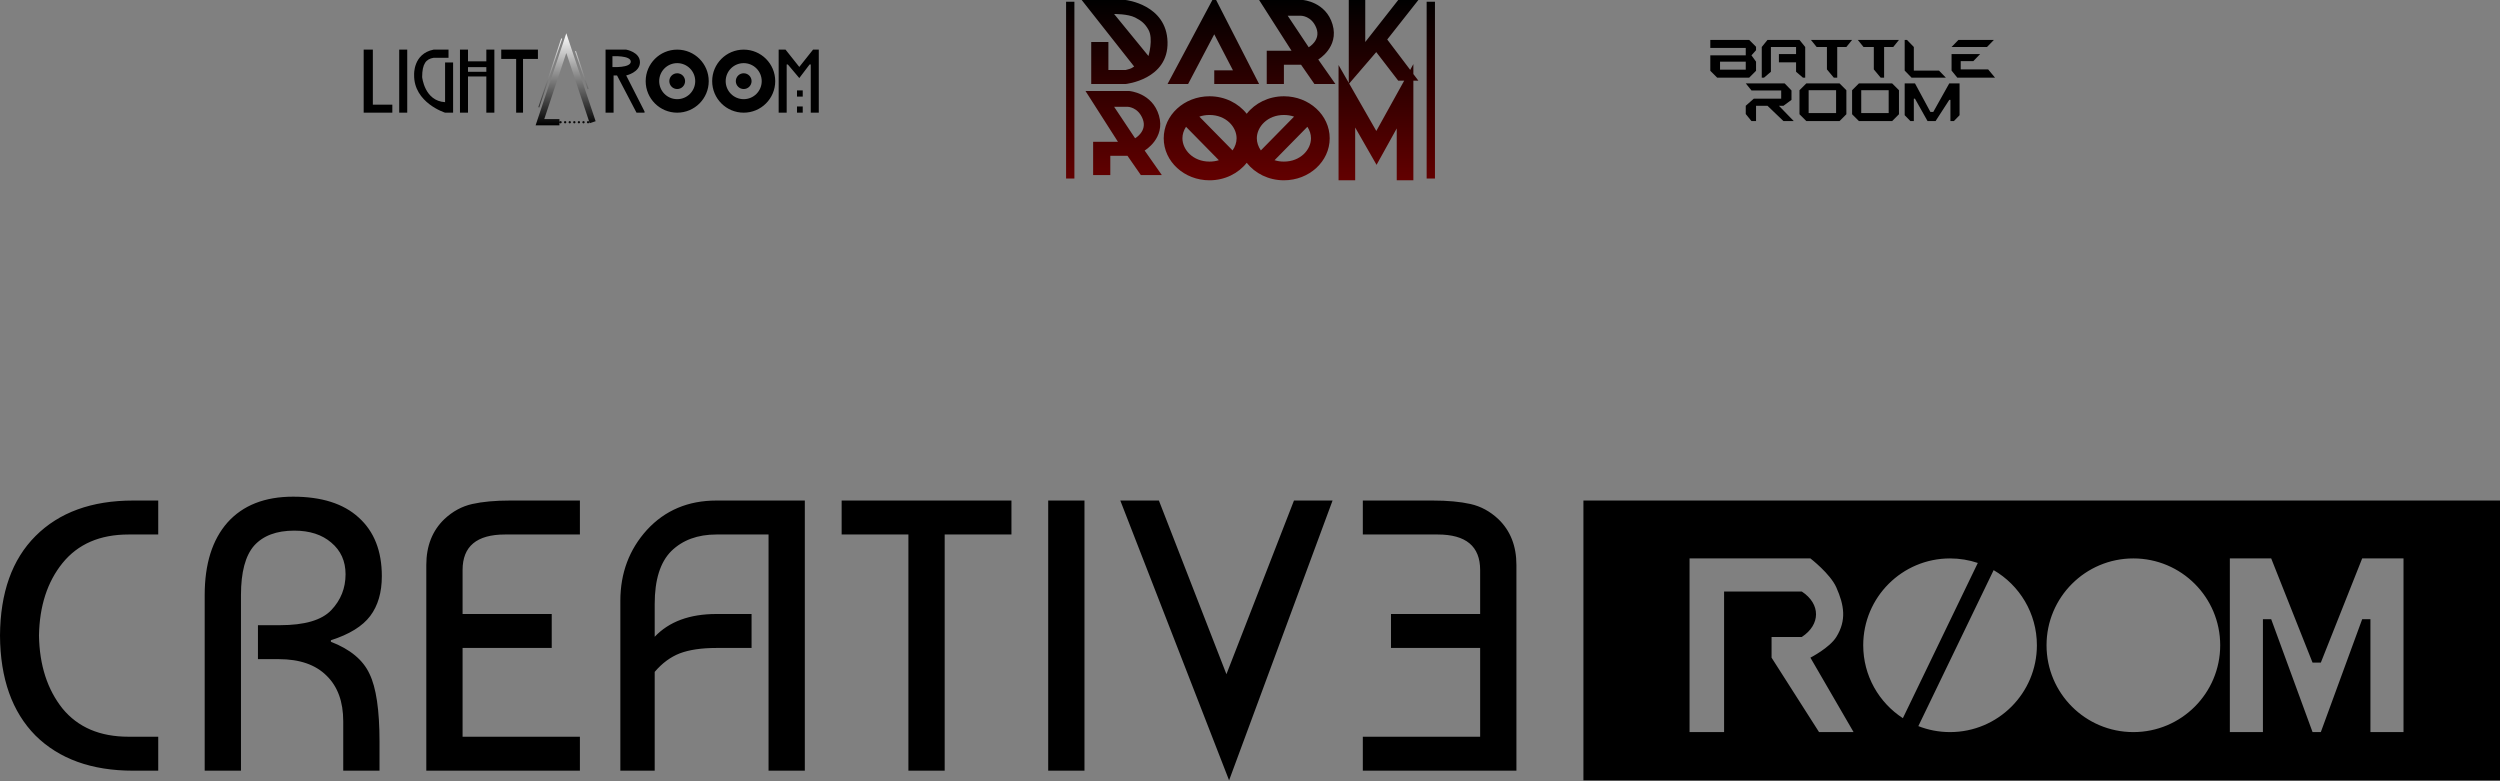 <svg width="1203" height="376" viewBox="0 0 1203 376" fill="none" xmlns="http://www.w3.org/2000/svg">
<rect x="0" y="0" width="1203" height="376" fill="#808080" stroke="none"/>
<path fill-rule="evenodd" clip-rule="evenodd" d="M259.817 60.306H269.195V57.306H261.898L272.505 25.487L283.769 59.281L286.615 58.332L273.928 20.269L272.505 16L271.082 20.269L258.394 58.332L257.736 60.306H259.817ZM282.986 58.255C282.681 58.255 282.434 58.502 282.434 58.806C282.434 59.111 282.681 59.358 282.986 59.358C283.29 59.358 283.537 59.111 283.537 58.806C283.537 58.502 283.29 58.255 282.986 58.255ZM280.228 58.806C280.228 58.502 280.475 58.255 280.779 58.255C281.084 58.255 281.331 58.502 281.331 58.806C281.331 59.111 281.084 59.358 280.779 59.358C280.475 59.358 280.228 59.111 280.228 58.806ZM278.573 58.255C278.268 58.255 278.021 58.502 278.021 58.806C278.021 59.111 278.268 59.358 278.573 59.358C278.877 59.358 279.124 59.111 279.124 58.806C279.124 58.502 278.877 58.255 278.573 58.255ZM275.814 58.806C275.814 58.502 276.061 58.255 276.366 58.255C276.671 58.255 276.918 58.502 276.918 58.806C276.918 59.111 276.671 59.358 276.366 59.358C276.061 59.358 275.814 59.111 275.814 58.806ZM274.159 58.255C273.855 58.255 273.608 58.502 273.608 58.806C273.608 59.111 273.855 59.358 274.159 59.358C274.464 59.358 274.711 59.111 274.711 58.806C274.711 58.502 274.464 58.255 274.159 58.255ZM271.401 58.806C271.401 58.502 271.648 58.255 271.953 58.255C272.258 58.255 272.505 58.502 272.505 58.806C272.505 59.111 272.258 59.358 271.953 59.358C271.648 59.358 271.401 59.111 271.401 58.806ZM269.747 58.255C269.442 58.255 269.195 58.502 269.195 58.806C269.195 59.111 269.442 59.358 269.747 59.358C270.051 59.358 270.298 59.111 270.298 58.806C270.298 58.502 270.051 58.255 269.747 58.255ZM277.155 24.526L283.223 42.73L282.748 42.888L276.68 24.684L277.155 24.526ZM259.028 51.556L270.061 18.458L270.535 18.616L259.502 51.714L259.028 51.556Z" fill="url(#paint0_linear_497_3314)"/>
<path fill-rule="evenodd" clip-rule="evenodd" d="M179.413 23.879H175V54.219H188.791V50.358H179.413V23.879ZM195.962 23.879H192.101V54.219H195.962V23.879ZM215.827 23.879V27.812H208.655C205.07 28.374 203.139 30.621 203.139 37.083C203.139 37.083 204.237 48.601 214.172 49.163V30.059H218.033V54.219H214.172C214.172 54.219 199.002 49.443 199.277 35.959C199.277 35.959 198.726 25.846 208.655 23.879H215.827ZM221.338 23.879H225.199V29.498H234.025V23.879H237.887V54.219H234.025V36.802H225.199V54.219H221.338V23.879ZM225.199 32.307V34.554H234.025V32.307H225.199ZM241.197 23.879V28.374H248.368V54.219H251.678V28.374H258.849V23.879H241.197Z" fill="black"/>
<path fill-rule="evenodd" clip-rule="evenodd" d="M295.256 54.219H291.395V23.879H301.324C301.324 23.879 307.944 25.035 307.944 29.947C307.944 34.859 301.324 36.304 301.324 36.304L310.15 53.641V54.219H306.289L296.911 36.304H295.256V54.219ZM294.704 32.259V27.058C294.704 27.058 303.53 26.564 303.53 29.658C303.53 32.752 294.704 32.259 294.704 32.259ZM325.872 47.719C330.66 47.719 334.542 43.837 334.542 39.049C334.542 34.261 330.66 30.379 325.872 30.379C321.084 30.379 317.202 34.261 317.202 39.049C317.202 43.837 321.084 47.719 325.872 47.719ZM325.872 54.219C334.25 54.219 341.042 47.427 341.042 39.049C341.042 30.671 334.25 23.879 325.872 23.879C317.494 23.879 310.702 30.671 310.702 39.049C310.702 47.427 317.494 54.219 325.872 54.219ZM329.664 39.049C329.664 41.144 327.966 42.842 325.872 42.842C323.777 42.842 322.079 41.144 322.079 39.049C322.079 36.955 323.777 35.257 325.872 35.257C327.966 35.257 329.664 36.955 329.664 39.049ZM366.537 39.049C366.537 43.837 362.655 47.719 357.867 47.719C353.078 47.719 349.197 43.837 349.197 39.049C349.197 34.261 353.078 30.379 357.867 30.379C362.655 30.379 366.537 34.261 366.537 39.049ZM373.037 39.049C373.037 47.427 366.245 54.219 357.867 54.219C349.489 54.219 342.697 47.427 342.697 39.049C342.697 30.671 349.489 23.879 357.867 23.879C366.245 23.879 373.037 30.671 373.037 39.049ZM357.867 42.842C359.961 42.842 361.659 41.144 361.659 39.049C361.659 36.955 359.961 35.257 357.867 35.257C355.772 35.257 354.074 36.955 354.074 39.049C354.074 41.144 355.772 42.842 357.867 42.842ZM378.553 54.219H374.692V23.879H378.002L384.621 32.208L391.241 23.879H393.999V54.219H390.138V31.018H389.586L384.621 37.562L379.105 31.018H378.553V54.219ZM383.518 46.485V43.511H386.276V46.485H383.518ZM383.518 54.219V51.245H386.276V54.219H383.518Z" fill="black"/>
<path fill-rule="evenodd" clip-rule="evenodd" d="M823 19.209V23.06H840.056V26.637H823V34.064L826.301 37.365H841.707L845.008 34.064V29.663L842.807 26.637L845.008 24.161V22.51L841.707 19.209H823ZM827.677 29.663V33.514H840.056V29.663H827.677ZM848.859 37.365H847.759V22.613L850.51 19.209H865.916L868.667 22.613V37.365H867.566L864.265 34.529V29.989H856.012V26.018H864.265V22.613H852.161V34.529L848.859 37.365ZM871.418 19.209L874.169 22.613H879.12V33.394L882.422 37.365H884.072V22.613H888.474L891.225 19.209H871.418ZM896.727 22.613L893.976 19.209H913.783L911.032 22.613H906.631V37.365H904.98L901.679 33.394V22.613H896.727ZM916.534 19.209H917.634L920.936 22.613V33.961H933.04L936.341 37.365H919.835L916.534 33.961V19.209ZM942.394 19.209L939.092 22.613H956.149L959.45 19.209H942.394ZM939.092 26.018H952.847L949.546 29.422H943.494V33.394H956.699L960 37.365H941.843L939.092 33.961V26.018ZM842.807 43.521L840.056 40.117H858.763L862.064 43.521V48.06L858.213 50.897H856.012L863.165 58.273H858.213L850.51 50.897H845.008V58.273H842.807L840.056 54.869V50.897L843.908 47.493H857.112V43.521H842.807ZM865.916 43.418L869.217 40.117H885.173L888.474 43.418V54.972L885.173 58.273H869.217L865.916 54.972V43.418ZM870.317 43.418V54.422H883.522V43.418H870.317ZM894.526 40.117L891.225 43.418V54.972L894.526 58.273H910.482L913.783 54.972V43.418L910.482 40.117H894.526ZM895.626 54.422V43.418H908.831V54.422H895.626ZM919.285 58.273L916.534 55.436V40.117H921.486L928.914 53.871H930.289L937.992 40.117H942.944V55.436L940.193 58.273H938.542V48.06H937.992L931.39 58.273H927.538L921.486 47.493H920.936V58.273H919.285Z" fill="black"/>
<path fill-rule="evenodd" clip-rule="evenodd" d="M525.098 20.216H533.36V33.693H541.623C541.623 33.693 543.754 33.177 544.377 32.85C545.073 32.485 545.754 32.008 545.754 32.008L520.508 0H541.623C541.623 0 561.36 2.106 561.819 20.216C562.278 38.325 541.623 40.431 541.623 40.431H525.098V20.216ZM536.114 6.739L552.638 26.954C552.638 26.954 555.109 18.702 552.638 14.319C551.008 11.427 549.324 9.989 546.212 8.423C542.698 6.655 536.114 6.739 536.114 6.739ZM571.711 40.431H561.818L583.401 0H585.2L605.883 40.431H584.3V33.83H593.293L584.3 16.503L571.711 40.431ZM617.817 40.431H609.555V24.427H621.489L605.883 0H626.998C626.998 0 638.014 0.842 641.227 11.792C644.44 22.742 634.342 28.639 634.342 28.639L642.604 40.431H632.506L626.08 31.166H617.817V40.431ZM629.752 22.742L619.653 7.581H626.079C626.079 7.581 631.129 7.581 633.424 13.477C635.719 19.373 629.752 22.742 629.752 22.742ZM656.961 0H649.03V39.881L644.112 31.293V46.327V86.758H652.112V61.362L658.87 73.163L662.398 79.325L665.84 73.115L672.111 61.797V86.758H680.111V46.327V38.814H682.519L680.111 35.63V30.857L678.585 33.612L667.537 19.003L682.519 0H672.825L656.961 20.216V0ZM675.702 38.814H672.825L662.249 25.067L649.219 40.211L651.583 44.34L662.284 63.026L672.613 44.389L675.702 38.814ZM526.016 84.231H534.278V74.966H542.541L548.967 84.231H559.065L550.803 72.439C550.803 72.439 560.901 66.543 557.688 55.593C554.475 44.643 543.459 43.8 543.459 43.8H522.344L537.95 68.228H526.016V84.231ZM536.114 51.381L546.212 66.543C546.212 66.543 552.179 63.174 549.884 57.277C547.589 51.381 542.54 51.381 542.54 51.381H536.114ZM586.519 77.088C585.151 77.518 583.643 77.758 582.015 77.758C574.073 77.758 568.983 72.024 568.983 66.543C568.983 64.647 569.592 62.721 570.717 61.012L586.519 77.088ZM593.107 72.377L577.13 56.124C578.598 55.615 580.235 55.327 582.015 55.327C589.958 55.327 595.048 61.062 595.048 66.543C595.048 68.552 594.364 70.594 593.107 72.377ZM599.916 78.331C595.917 83.435 589.389 86.758 582.015 86.758C569.847 86.758 559.983 77.708 559.983 66.543C559.983 55.378 569.847 46.327 582.015 46.327C589.389 46.327 595.917 49.651 599.916 54.755C603.916 49.651 610.443 46.327 617.817 46.327C629.985 46.327 639.85 55.378 639.85 66.543C639.85 77.708 629.985 86.758 617.817 86.758C610.443 86.758 603.916 83.435 599.916 78.331ZM617.817 77.758C616.19 77.758 614.682 77.518 613.313 77.087L629.115 61.012C630.241 62.721 630.85 64.647 630.85 66.543C630.85 72.024 625.76 77.758 617.817 77.758ZM622.702 56.124L606.726 72.376C605.469 70.594 604.785 68.552 604.785 66.543C604.785 61.062 609.875 55.327 617.817 55.327C619.597 55.327 621.234 55.615 622.702 56.124ZM513 85.916V0.842H517V85.916H513ZM686.505 0.842V85.916H690.505V0.842H686.505Z" fill="url(#paint1_linear_497_3314)"/>
<path fill-rule="evenodd" clip-rule="evenodd" d="M98.498 370.853V286.356C98.498 271.375 102.15 259.737 109.455 251.442C116.883 243.147 127.407 239 141.025 239C154.768 239 165.291 242.343 172.596 249.028C180.024 255.714 183.738 265.123 183.738 277.256C183.738 285.056 181.881 291.432 178.167 296.384C174.453 301.336 168.139 305.236 159.225 308.084V308.826C168.51 312.417 174.7 317.555 177.796 324.24C181.014 330.802 182.624 341.697 182.624 356.925V370.853H165.167V347.082C165.167 337.673 162.506 330.369 157.182 325.169C151.858 319.845 144.182 317.183 134.154 317.183H124.126V300.841H134.711C146.597 300.841 154.83 298.427 159.41 293.598C163.991 288.77 166.282 283.013 166.282 276.327C166.282 270.013 163.991 264.937 159.41 261.099C154.953 257.261 149.011 255.342 141.582 255.342C133.04 255.342 126.602 257.757 122.269 262.585C118.059 267.413 115.955 275.337 115.955 286.356V370.853H98.498ZM0 305.855C0.124 285.18 5.819 269.209 17.085 257.942C28.475 246.552 44.137 240.857 64.069 240.857H76.141V257.199H61.841C48.099 257.199 37.513 261.78 30.085 270.942C22.78 279.98 19.004 291.617 18.757 305.855C19.004 320.093 22.78 331.792 30.085 340.954C37.513 349.992 48.099 354.511 61.841 354.511H76.141V370.853H64.069C44.137 370.853 28.475 365.22 17.085 353.954C5.819 342.563 0.124 326.531 0 305.855ZM205.135 370.853H279.047V354.511H222.592V311.798H265.491V295.455H222.592V274.285C222.592 262.894 229.401 257.199 243.02 257.199H279.047V240.857H245.434C238.253 240.857 232.187 241.414 227.235 242.528C222.282 243.643 217.825 246.057 213.864 249.771C208.045 255.342 205.135 262.709 205.135 271.87V370.853ZM315.04 370.853H298.512V289.141C298.512 275.77 302.783 264.38 311.326 254.971C319.992 245.562 331.135 240.857 344.753 240.857H387.281V370.853H369.824V257.199H344.753C335.715 257.199 328.473 259.861 323.025 265.185C317.702 270.509 315.04 278.989 315.04 290.627V306.412C321.973 299.108 331.878 295.455 344.753 295.455H361.653V311.798H344.753C337.573 311.798 331.692 312.664 327.111 314.398C322.654 316.131 318.63 319.102 315.04 323.312V370.853ZM404.997 240.857V257.199H437.124V370.853H454.581V257.199H486.709V240.857H404.997ZM521.851 370.853H504.394V240.857H521.851V370.853ZM557.661 240.857H539.09L591.436 375.496L641.229 240.857H622.659L590.16 324.426L557.661 240.857ZM729.702 370.853H655.79V354.511H712.246V311.798H669.347V295.455H712.246V274.285C712.246 262.894 705.437 257.199 691.818 257.199H655.79V240.857H689.404C696.584 240.857 702.651 241.414 707.603 242.528C712.555 243.643 717.012 246.057 720.974 249.771C726.793 255.342 729.702 262.709 729.702 271.87V370.853ZM1203 240.857H761.943V375.496L901.223 375.496H910.509L1203 375.496V240.857ZM923.104 349.406C927.832 351.263 932.98 352.282 938.367 352.282C961.444 352.282 980.152 333.575 980.152 310.498C980.152 295.064 971.784 281.585 959.338 274.349L923.104 349.406ZM951.721 270.893C947.528 269.479 943.037 268.713 938.367 268.713C915.29 268.713 896.583 287.421 896.583 310.498C896.583 325.204 904.18 338.136 915.664 345.582L951.721 270.893ZM829.63 352.282H813.014V268.713H871.17C871.17 268.713 880.701 276.051 883.632 282.641C887.447 291.22 888.609 298.505 883.632 306.518C880.392 311.734 871.17 316.467 871.17 316.467L891.94 352.282H875.324L852.477 316.467V306.518H867.016C876.155 300.549 876.155 290.6 867.016 284.631H829.63V352.282ZM1026.58 352.282C1049.66 352.282 1068.36 333.575 1068.36 310.498C1068.36 287.421 1049.66 268.713 1026.58 268.713C1003.5 268.713 984.794 287.421 984.794 310.498C984.794 333.575 1003.5 352.282 1026.58 352.282ZM1088.92 352.282H1073V268.713H1092.9L1112.8 318.855H1116.78L1136.68 268.713H1156.57V352.282H1140.65V297.962H1136.68L1116.78 352.282H1112.8L1092.9 297.962H1088.92V352.282Z" fill="black"/>
<defs>
<linearGradient id="paint0_linear_497_3314" x1="272.175" y1="60.306" x2="272.175" y2="16" gradientUnits="userSpaceOnUse">
<stop/>
<stop offset="1" stop-color="white"/>
</linearGradient>
<linearGradient id="paint1_linear_497_3314" x1="601.752" y1="0" x2="601.752" y2="86.758" gradientUnits="userSpaceOnUse">
<stop/>
<stop offset="1" stop-color="#630000"/>
</linearGradient>
</defs>
</svg>
